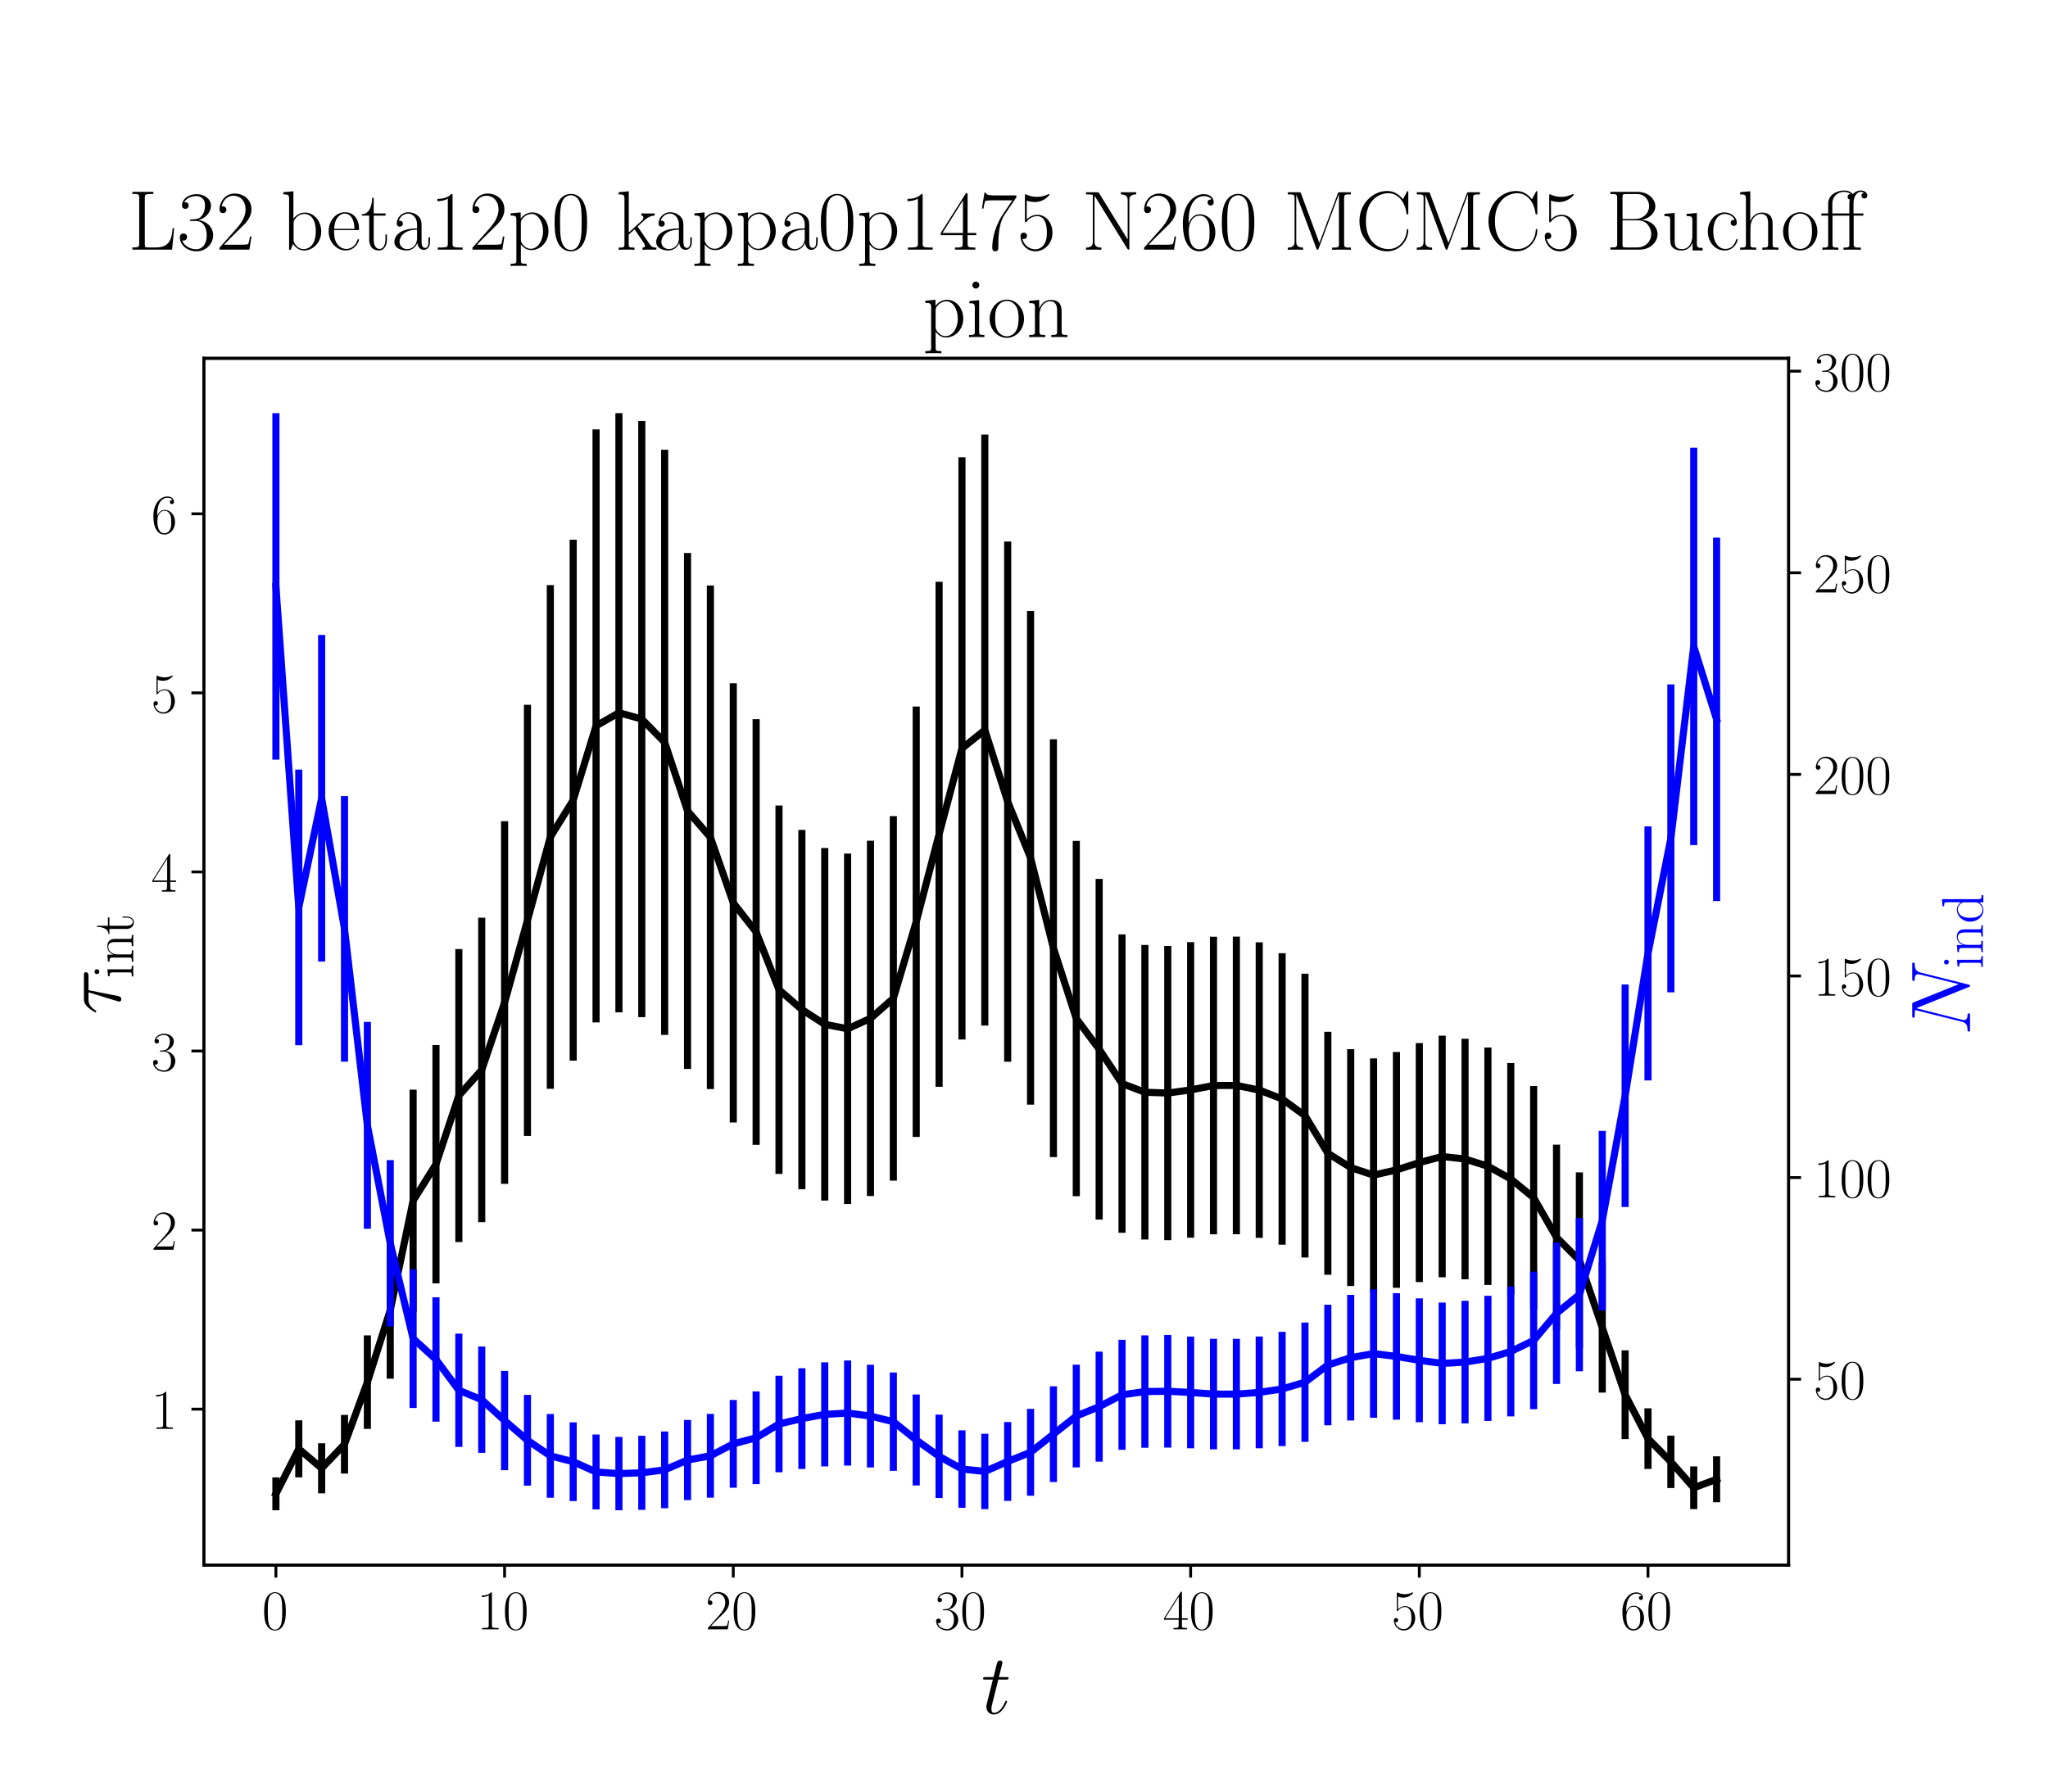 <?xml version="1.0" encoding="utf-8" standalone="no"?>
<!DOCTYPE svg PUBLIC "-//W3C//DTD SVG 1.1//EN"
  "http://www.w3.org/Graphics/SVG/1.1/DTD/svg11.dtd">
<!-- Created with matplotlib (https://matplotlib.org/) -->
<svg height="504pt" version="1.1" viewBox="0 0 576 504" width="576pt" xmlns="http://www.w3.org/2000/svg" xmlns:xlink="http://www.w3.org/1999/xlink">
 <defs>
  <style type="text/css">*{stroke-linecap:butt;stroke-linejoin:round;}</style>
 </defs>
 <g id="figure_1">
  <g id="patch_1">
   <path d="M 0 504 
L 576 504 
L 576 0 
L 0 0 
z
" style="fill:#ffffff;"/>
  </g>
  <g id="axes_1">
   <g id="patch_2">
    <path d="M 57.339 440.296 
L 503.053 440.296 
L 503.053 100.8 
L 57.339 100.8 
z
" style="fill:#ffffff;"/>
   </g>
   <g id="matplotlib.axis_1">
    <g id="xtick_1">
     <g id="line2d_1">
      <defs>
       <path d="M 0 0 
L 0 3.5 
" id="mf2fa007cba" style="stroke:#000000;stroke-width:0.8;"/>
      </defs>
      <g>
       <use style="stroke:#000000;stroke-width:0.8;" x="77.599" xlink:href="#mf2fa007cba" y="440.296"/>
      </g>
     </g>
     <g id="text_1">
      <!-- $\mathdefault{0}$ -->
      <g transform="translate(73.697 458.365)scale(0.16 -0.16)">
       <defs>
        <path d="M 42 31.641 
C 42 37.75 41.906 48.125 37.703 56.109 
C 34 63.109 28.094 65.594 22.906 65.594 
C 18.094 65.594 12 63.406 8.203 56.203 
C 4.203 48.719 3.797 39.438 3.797 31.641 
C 3.797 25.953 3.906 17.281 7 9.672 
C 11.297 -0.609 19 -2 22.906 -2 
C 27.5 -2 34.5 -0.109 38.594 9.375 
C 41.594 16.281 42 24.359 42 31.641 
z
M 22.906 -0.406 
C 16.5 -0.406 12.703 5.078 11.297 12.688 
C 10.203 18.562 10.203 27.156 10.203 32.75 
C 10.203 40.438 10.203 46.828 11.5 52.922 
C 13.406 61.391 19 64 22.906 64 
C 27 64 32.297 61.297 34.203 53.125 
C 35.5 47.438 35.594 40.734 35.594 32.75 
C 35.594 26.25 35.594 18.266 34.406 12.375 
C 32.297 1.484 26.406 -0.406 22.906 -0.406 
z
" id="CMR17-48"/>
       </defs>
       <use transform="scale(0.996)" xlink:href="#CMR17-48"/>
      </g>
     </g>
    </g>
    <g id="xtick_2">
     <g id="line2d_2">
      <g>
       <use style="stroke:#000000;stroke-width:0.8;" x="141.915" xlink:href="#mf2fa007cba" y="440.296"/>
      </g>
     </g>
     <g id="text_2">
      <!-- $\mathdefault{10}$ -->
      <g transform="translate(134.111 458.365)scale(0.16 -0.16)">
       <defs>
        <path d="M 26.594 63.406 
C 26.594 65.5 26.5 65.5 25.094 65.5 
C 21.203 61.188 15.297 59.797 9.703 59.797 
C 9.406 59.797 8.906 59.797 8.797 59.5 
C 8.703 59.297 8.703 59.094 8.703 57 
C 11.797 57 17 57.594 21 59.984 
L 21 7.203 
C 21 3.688 20.797 2.5 12.203 2.5 
L 9.203 2.5 
L 9.203 0 
C 14 0 19 0 23.797 0 
C 28.594 0 33.594 0 38.406 0 
L 38.406 2.5 
L 35.406 2.5 
C 26.797 2.5 26.594 3.594 26.594 7.156 
z
" id="CMR17-49"/>
       </defs>
       <use transform="scale(0.996)" xlink:href="#CMR17-49"/>
       <use transform="translate(45.69 0)scale(0.996)" xlink:href="#CMR17-48"/>
      </g>
     </g>
    </g>
    <g id="xtick_3">
     <g id="line2d_3">
      <g>
       <use style="stroke:#000000;stroke-width:0.8;" x="206.232" xlink:href="#mf2fa007cba" y="440.296"/>
      </g>
     </g>
     <g id="text_3">
      <!-- $\mathdefault{20}$ -->
      <g transform="translate(198.428 458.365)scale(0.16 -0.16)">
       <defs>
        <path d="M 41.703 15.453 
L 39.906 15.453 
C 38.906 8.375 38.094 7.172 37.703 6.562 
C 37.203 5.766 30 5.766 28.594 5.766 
L 9.406 5.766 
C 13 9.672 20 16.75 28.5 24.953 
C 34.594 30.734 41.703 37.531 41.703 47.422 
C 41.703 59.219 32.297 66 21.797 66 
C 10.797 66 4.094 56.312 4.094 47.344 
C 4.094 43.438 7 42.938 8.203 42.938 
C 9.203 42.938 12.203 43.547 12.203 47.031 
C 12.203 50.109 9.594 51 8.203 51 
C 7.594 51 7 50.906 6.594 50.703 
C 8.5 59.219 14.297 63.406 20.406 63.406 
C 29.094 63.406 34.797 56.516 34.797 47.422 
C 34.797 38.734 29.703 31.25 24 24.75 
L 4.094 2.281 
L 4.094 0 
L 39.297 0 
z
" id="CMR17-50"/>
       </defs>
       <use transform="scale(0.996)" xlink:href="#CMR17-50"/>
       <use transform="translate(45.69 0)scale(0.996)" xlink:href="#CMR17-48"/>
      </g>
     </g>
    </g>
    <g id="xtick_4">
     <g id="line2d_4">
      <g>
       <use style="stroke:#000000;stroke-width:0.8;" x="270.549" xlink:href="#mf2fa007cba" y="440.296"/>
      </g>
     </g>
     <g id="text_4">
      <!-- $\mathdefault{30}$ -->
      <g transform="translate(262.745 458.365)scale(0.16 -0.16)">
       <defs>
        <path d="M 22.094 33.703 
C 31 33.703 34.906 25.969 34.906 17.031 
C 34.906 5 28.5 0.391 22.703 0.391 
C 17.406 0.391 8.797 3.031 6.094 10.828 
C 6.594 10.625 7.094 10.625 7.594 10.625 
C 10 10.625 11.797 12.219 11.797 14.812 
C 11.797 17.703 9.594 19 7.594 19 
C 5.906 19 3.297 18.203 3.297 14.469 
C 3.297 5.234 12.297 -2 22.906 -2 
C 34 -2 42.5 6.719 42.5 16.953 
C 42.5 26.672 34.5 33.703 25 34.797 
C 32.594 36.375 39.906 43.062 39.906 52.016 
C 39.906 59.688 32 65.297 23 65.297 
C 13.906 65.297 5.906 59.828 5.906 52.016 
C 5.906 48.594 8.5 48 9.797 48 
C 11.906 48 13.703 49.297 13.703 51.891 
C 13.703 54.469 11.906 55.766 9.797 55.766 
C 9.406 55.766 8.906 55.766 8.5 55.578 
C 11.406 61.859 19.297 63 22.797 63 
C 26.297 63 32.906 61.328 32.906 51.875 
C 32.906 49.109 32.5 44.188 29.094 39.844 
C 26.094 36 22.703 36 19.406 35.688 
C 18.906 35.688 16.594 35.453 16.203 35.453 
C 15.5 35.359 15.094 35.266 15.094 34.5 
C 15.094 33.797 15.203 33.703 17.203 33.703 
z
" id="CMR17-51"/>
       </defs>
       <use transform="scale(0.996)" xlink:href="#CMR17-51"/>
       <use transform="translate(45.69 0)scale(0.996)" xlink:href="#CMR17-48"/>
      </g>
     </g>
    </g>
    <g id="xtick_5">
     <g id="line2d_5">
      <g>
       <use style="stroke:#000000;stroke-width:0.8;" x="334.865" xlink:href="#mf2fa007cba" y="440.296"/>
      </g>
     </g>
     <g id="text_5">
      <!-- $\mathdefault{40}$ -->
      <g transform="translate(327.061 458.365)scale(0.16 -0.16)">
       <defs>
        <path d="M 33.594 64.406 
C 33.594 66.5 33.5 66.5 31.703 66.5 
L 2 19.594 
L 2 17 
L 27.797 17 
L 27.797 7.141 
C 27.797 3.5 27.594 2.5 20.594 2.5 
L 18.703 2.5 
L 18.703 0 
C 21.906 0 27.297 0 30.703 0 
C 34.094 0 39.5 0 42.703 0 
L 42.703 2.5 
L 40.797 2.5 
C 33.797 2.5 33.594 3.5 33.594 7.141 
L 33.594 17 
L 43.797 17 
L 43.797 19.594 
L 33.594 19.594 
z
M 28.094 57.859 
L 28.094 19.594 
L 4 19.594 
z
" id="CMR17-52"/>
       </defs>
       <use transform="scale(0.996)" xlink:href="#CMR17-52"/>
       <use transform="translate(45.69 0)scale(0.996)" xlink:href="#CMR17-48"/>
      </g>
     </g>
    </g>
    <g id="xtick_6">
     <g id="line2d_6">
      <g>
       <use style="stroke:#000000;stroke-width:0.8;" x="399.182" xlink:href="#mf2fa007cba" y="440.296"/>
      </g>
     </g>
     <g id="text_6">
      <!-- $\mathdefault{50}$ -->
      <g transform="translate(391.378 458.365)scale(0.16 -0.16)">
       <defs>
        <path d="M 11.406 57.688 
C 12.406 57.281 16.5 56 20.703 56 
C 30 56 35.094 61.109 38 64.062 
C 38 64.953 38 65.5 37.406 65.5 
C 37.297 65.5 37.094 65.5 36.297 65.047 
C 32.797 63.406 28.703 62.078 23.703 62.078 
C 20.703 62.078 16.203 62.484 11.297 64.672 
C 10.203 65.172 10 65.172 9.906 65.172 
C 9.406 65.172 9.297 65.062 9.297 63.078 
L 9.297 34.422 
C 9.297 32.641 9.297 32.141 10.297 32.141 
C 10.797 32.141 11 32.344 11.5 33.031 
C 14.703 37.516 19.094 39.406 24.094 39.406 
C 27.594 39.406 35.094 37.219 35.094 20.141 
C 35.094 16.953 35.094 11.172 32.094 6.578 
C 29.594 2.484 25.703 0.391 21.406 0.391 
C 14.797 0.391 8.094 5 6.297 12.719 
C 6.703 12.609 7.5 12.422 7.906 12.422 
C 9.203 12.422 11.703 13.125 11.703 16.219 
C 11.703 18.906 9.797 20 7.906 20 
C 5.594 20 4.094 18.594 4.094 15.797 
C 4.094 7.094 11 -2 21.594 -2 
C 31.906 -2 41.703 6.875 41.703 19.75 
C 41.703 31.719 33.906 41 24.203 41 
C 19.094 41 14.797 39.109 11.406 35.531 
z
" id="CMR17-53"/>
       </defs>
       <use transform="scale(0.996)" xlink:href="#CMR17-53"/>
       <use transform="translate(45.69 0)scale(0.996)" xlink:href="#CMR17-48"/>
      </g>
     </g>
    </g>
    <g id="xtick_7">
     <g id="line2d_7">
      <g>
       <use style="stroke:#000000;stroke-width:0.8;" x="463.498" xlink:href="#mf2fa007cba" y="440.296"/>
      </g>
     </g>
     <g id="text_7">
      <!-- $\mathdefault{60}$ -->
      <g transform="translate(455.694 458.365)scale(0.16 -0.16)">
       <defs>
        <path d="M 10.594 34 
C 10.594 57.656 21.797 63 28.297 63 
C 30.406 63 35.5 62.641 37.5 59 
C 35.906 59 32.906 59 32.906 55.516 
C 32.906 52.828 35.094 51.922 36.5 51.922 
C 37.406 51.922 40.094 52.312 40.094 55.625 
C 40.094 61.781 35.094 65.297 28.203 65.297 
C 16.297 65.297 3.797 52.969 3.797 31 
C 3.797 3.953 15.094 -2 23.094 -2 
C 32.797 -2 42 6.672 42 20.047 
C 42 32.516 33.906 41.594 23.703 41.594 
C 17.594 41.594 13.094 37.609 10.594 30.625 
z
M 23.094 0.391 
C 10.797 0.391 10.797 18.75 10.797 22.438 
C 10.797 29.625 14.203 40 23.5 40 
C 25.203 40 30.094 40 33.406 33.125 
C 35.203 29.219 35.203 25.141 35.203 20.141 
C 35.203 14.75 35.203 10.781 33.094 6.781 
C 30.906 2.672 27.703 0.391 23.094 0.391 
z
" id="CMR17-54"/>
       </defs>
       <use transform="scale(0.996)" xlink:href="#CMR17-54"/>
       <use transform="translate(45.69 0)scale(0.996)" xlink:href="#CMR17-48"/>
      </g>
     </g>
    </g>
    <g id="text_8">
     <!-- $t$ -->
     <g transform="translate(275.969 482.069)scale(0.24 -0.24)">
      <defs>
       <path d="M 20.094 40.094 
L 29.297 40.094 
C 31.203 40.094 32.203 40.094 32.203 41.891 
C 32.203 43 31.594 43 29.594 43 
L 20.797 43 
L 24.5 57.688 
C 24.906 59.078 24.906 59.281 24.906 60 
C 24.906 61.609 23.594 62.5 22.297 62.5 
C 21.5 62.5 19.203 62.203 18.406 58.984 
L 14.5 43 
L 5.094 43 
C 3.094 43 2.203 43 2.203 41.094 
C 2.203 40.094 2.906 40.094 4.797 40.094 
L 13.703 40.094 
L 7.094 13.766 
C 6.297 10.281 6 9.281 6 7.984 
C 6 3.297 9.297 -1 14.906 -1 
C 25 -1 30.406 13.562 30.406 14.25 
C 30.406 14.859 30 15.156 29.406 15.156 
C 29.203 15.156 28.797 15.156 28.594 14.75 
C 28.5 14.656 28.406 14.547 27.703 12.953 
C 25.594 7.984 21 1 15.203 1 
C 12.203 1 12 3.5 12 5.688 
C 12 5.781 12 7.688 12.297 8.875 
z
" id="CMMI12-116"/>
      </defs>
      <use transform="scale(0.996)" xlink:href="#CMMI12-116"/>
     </g>
    </g>
   </g>
   <g id="matplotlib.axis_2">
    <g id="ytick_1">
     <g id="line2d_8">
      <defs>
       <path d="M 0 0 
L -3.5 0 
" id="mc0105d9987" style="stroke:#000000;stroke-width:0.8;"/>
      </defs>
      <g>
       <use style="stroke:#000000;stroke-width:0.8;" x="57.339" xlink:href="#mc0105d9987" y="396.416"/>
      </g>
     </g>
     <g id="text_9">
      <!-- $\mathdefault{1}$ -->
      <g transform="translate(42.535 401.951)scale(0.16 -0.16)">
       <use transform="scale(0.996)" xlink:href="#CMR17-49"/>
      </g>
     </g>
    </g>
    <g id="ytick_2">
     <g id="line2d_9">
      <g>
       <use style="stroke:#000000;stroke-width:0.8;" x="57.339" xlink:href="#mc0105d9987" y="346.04"/>
      </g>
     </g>
     <g id="text_10">
      <!-- $\mathdefault{2}$ -->
      <g transform="translate(42.535 351.575)scale(0.16 -0.16)">
       <use transform="scale(0.996)" xlink:href="#CMR17-50"/>
      </g>
     </g>
    </g>
    <g id="ytick_3">
     <g id="line2d_10">
      <g>
       <use style="stroke:#000000;stroke-width:0.8;" x="57.339" xlink:href="#mc0105d9987" y="295.664"/>
      </g>
     </g>
     <g id="text_11">
      <!-- $\mathdefault{3}$ -->
      <g transform="translate(42.535 301.199)scale(0.16 -0.16)">
       <use transform="scale(0.996)" xlink:href="#CMR17-51"/>
      </g>
     </g>
    </g>
    <g id="ytick_4">
     <g id="line2d_11">
      <g>
       <use style="stroke:#000000;stroke-width:0.8;" x="57.339" xlink:href="#mc0105d9987" y="245.287"/>
      </g>
     </g>
     <g id="text_12">
      <!-- $\mathdefault{4}$ -->
      <g transform="translate(42.535 250.822)scale(0.16 -0.16)">
       <use transform="scale(0.996)" xlink:href="#CMR17-52"/>
      </g>
     </g>
    </g>
    <g id="ytick_5">
     <g id="line2d_12">
      <g>
       <use style="stroke:#000000;stroke-width:0.8;" x="57.339" xlink:href="#mc0105d9987" y="194.911"/>
      </g>
     </g>
     <g id="text_13">
      <!-- $\mathdefault{5}$ -->
      <g transform="translate(42.535 200.446)scale(0.16 -0.16)">
       <use transform="scale(0.996)" xlink:href="#CMR17-53"/>
      </g>
     </g>
    </g>
    <g id="ytick_6">
     <g id="line2d_13">
      <g>
       <use style="stroke:#000000;stroke-width:0.8;" x="57.339" xlink:href="#mc0105d9987" y="144.535"/>
      </g>
     </g>
     <g id="text_14">
      <!-- $\mathdefault{6}$ -->
      <g transform="translate(42.535 150.07)scale(0.16 -0.16)">
       <use transform="scale(0.996)" xlink:href="#CMR17-54"/>
      </g>
     </g>
    </g>
    <g id="text_15">
     <!-- $\tau_{\rm int}$ -->
     <g transform="translate(33.884 285.419)rotate(-90)scale(0.24 -0.24)">
      <defs>
       <path d="M 28.703 37.625 
L 45.297 37.625 
C 46.594 37.625 49.906 37.625 49.906 40.812 
C 49.906 43 48 43 46.203 43 
L 18.703 43 
C 16.406 43 13 43 8.406 38.125 
C 5.797 35.234 2.594 29.953 2.594 29.359 
C 2.594 28.766 3.094 28.562 3.703 28.562 
C 4.406 28.562 4.5 28.859 5 29.453 
C 10.203 37.625 15.406 37.625 17.906 37.625 
L 26.203 37.625 
L 15.797 3.484 
C 15.297 1.984 15.297 1.781 15.297 1.484 
C 15.297 0.391 16 -1 18 -1 
C 21.094 -1 21.594 1.688 21.906 3.172 
z
" id="CMMI12-28"/>
       <path d="M 15.5 61.078 
C 15.5 63.266 13.703 65.156 11.406 65.156 
C 9.203 65.156 7.297 63.375 7.297 61.078 
C 7.297 58.891 9.094 57 11.406 57 
C 13.594 57 15.5 58.797 15.5 61.078 
z
M 3.797 42.281 
L 3.797 39.703 
C 9.406 39.703 10.203 39.094 10.203 34.328 
L 10.203 6.672 
C 10.203 2.875 9.797 2.391 3.406 2.391 
L 3.406 -0.203 
C 5.797 0 10.094 0 12.594 0 
C 15 0 19.094 0 21.406 -0.203 
L 21.406 2.391 
C 15.5 2.391 15.297 2.984 15.297 6.562 
L 15.297 43.375 
z
" id="CMR17-105"/>
       <path d="M 41.5 30.203 
C 41.5 35.297 40.5 43.594 28.703 43.594 
C 20.797 43.594 16.703 37.5 15.203 33.5 
L 15.094 33.5 
L 15.094 43.594 
L 3.297 42.5 
L 3.297 39.906 
C 9.203 39.906 10.094 39.297 10.094 34.5 
L 10.094 6.688 
C 10.094 2.875 9.703 2.391 3.297 2.391 
L 3.297 -0.203 
C 5.703 0 10.094 0 12.703 0 
C 15.297 0 19.797 0 22.203 -0.203 
L 22.203 2.391 
C 15.797 2.391 15.406 2.781 15.406 6.688 
L 15.406 25.906 
C 15.406 35.109 21 42 28 42 
C 35.406 42 36.203 35.406 36.203 30.594 
L 36.203 6.688 
C 36.203 2.875 35.797 2.391 29.406 2.391 
L 29.406 -0.203 
C 31.797 0 36.203 0 38.797 0 
C 41.406 0 45.906 0 48.297 -0.203 
L 48.297 2.391 
C 41.906 2.391 41.5 2.781 41.5 6.688 
z
" id="CMR17-110"/>
       <path d="M 15.094 40 
L 29.094 40 
L 29.094 42.578 
L 15.094 42.578 
L 15.094 61 
L 13.297 61 
C 13.094 50.703 9.594 41.688 1.094 41.688 
L 1.094 40 
L 9.797 40 
L 9.797 12.047 
C 9.797 10.156 9.797 -1 21.406 -1 
C 27.297 -1 30.703 4.781 30.703 12.141 
L 30.703 17.812 
L 28.906 17.812 
L 28.906 12.234 
C 28.906 5.375 26.203 0.797 22 0.797 
C 19.094 0.797 15.094 2.781 15.094 11.844 
z
" id="CMR17-116"/>
      </defs>
      <use transform="scale(0.996)" xlink:href="#CMMI12-28"/>
      <use transform="translate(42.364 -14.944)scale(0.697)" xlink:href="#CMR17-105"/>
      <use transform="translate(59.773 -14.944)scale(0.697)" xlink:href="#CMR17-110"/>
      <use transform="translate(93.578 -14.944)scale(0.697)" xlink:href="#CMR17-116"/>
     </g>
    </g>
   </g>
   <g id="LineCollection_1">
    <path clip-path="url(#p65dcb086ad)" d="M 77.599 424.864 
L 77.599 415.612 
" style="fill:none;stroke:#000000;stroke-width:2;"/>
    <path clip-path="url(#p65dcb086ad)" d="M 84.031 415.603 
L 84.031 399.555 
" style="fill:none;stroke:#000000;stroke-width:2;"/>
    <path clip-path="url(#p65dcb086ad)" d="M 90.462 420.09 
L 90.462 406.008 
" style="fill:none;stroke:#000000;stroke-width:2;"/>
    <path clip-path="url(#p65dcb086ad)" d="M 96.894 414.537 
L 96.894 398.039 
" style="fill:none;stroke:#000000;stroke-width:2;"/>
    <path clip-path="url(#p65dcb086ad)" d="M 103.325 401.979 
L 103.325 375.661 
" style="fill:none;stroke:#000000;stroke-width:2;"/>
    <path clip-path="url(#p65dcb086ad)" d="M 109.757 387.842 
L 109.757 349.287 
" style="fill:none;stroke:#000000;stroke-width:2;"/>
    <path clip-path="url(#p65dcb086ad)" d="M 116.189 369.014 
L 116.189 306.546 
" style="fill:none;stroke:#000000;stroke-width:2;"/>
    <path clip-path="url(#p65dcb086ad)" d="M 122.62 361.028 
L 122.62 293.993 
" style="fill:none;stroke:#000000;stroke-width:2;"/>
    <path clip-path="url(#p65dcb086ad)" d="M 129.052 349.415 
L 129.052 266.981 
" style="fill:none;stroke:#000000;stroke-width:2;"/>
    <path clip-path="url(#p65dcb086ad)" d="M 135.484 343.809 
L 135.484 258.173 
" style="fill:none;stroke:#000000;stroke-width:2;"/>
    <path clip-path="url(#p65dcb086ad)" d="M 141.915 333.033 
L 141.915 231.019 
" style="fill:none;stroke:#000000;stroke-width:2;"/>
    <path clip-path="url(#p65dcb086ad)" d="M 148.347 319.547 
L 148.347 198.273 
" style="fill:none;stroke:#000000;stroke-width:2;"/>
    <path clip-path="url(#p65dcb086ad)" d="M 154.779 306.301 
L 154.779 164.605 
" style="fill:none;stroke:#000000;stroke-width:2;"/>
    <path clip-path="url(#p65dcb086ad)" d="M 161.21 298.369 
L 161.21 151.839 
" style="fill:none;stroke:#000000;stroke-width:2;"/>
    <path clip-path="url(#p65dcb086ad)" d="M 167.642 287.615 
L 167.642 120.794 
" style="fill:none;stroke:#000000;stroke-width:2;"/>
    <path clip-path="url(#p65dcb086ad)" d="M 174.074 284.784 
L 174.074 116.232 
" style="fill:none;stroke:#000000;stroke-width:2;"/>
    <path clip-path="url(#p65dcb086ad)" d="M 180.505 286.145 
L 180.505 118.421 
" style="fill:none;stroke:#000000;stroke-width:2;"/>
    <path clip-path="url(#p65dcb086ad)" d="M 186.937 291.138 
L 186.937 126.524 
" style="fill:none;stroke:#000000;stroke-width:2;"/>
    <path clip-path="url(#p65dcb086ad)" d="M 193.369 300.703 
L 193.369 155.566 
" style="fill:none;stroke:#000000;stroke-width:2;"/>
    <path clip-path="url(#p65dcb086ad)" d="M 199.8 306.372 
L 199.8 164.721 
" style="fill:none;stroke:#000000;stroke-width:2;"/>
    <path clip-path="url(#p65dcb086ad)" d="M 206.232 315.766 
L 206.232 192.219 
" style="fill:none;stroke:#000000;stroke-width:2;"/>
    <path clip-path="url(#p65dcb086ad)" d="M 212.664 322.047 
L 212.664 202.315 
" style="fill:none;stroke:#000000;stroke-width:2;"/>
    <path clip-path="url(#p65dcb086ad)" d="M 219.095 330.245 
L 219.095 226.6 
" style="fill:none;stroke:#000000;stroke-width:2;"/>
    <path clip-path="url(#p65dcb086ad)" d="M 225.527 334.557 
L 225.527 233.451 
" style="fill:none;stroke:#000000;stroke-width:2;"/>
    <path clip-path="url(#p65dcb086ad)" d="M 231.959 337.739 
L 231.959 238.563 
" style="fill:none;stroke:#000000;stroke-width:2;"/>
    <path clip-path="url(#p65dcb086ad)" d="M 238.39 338.701 
L 238.39 240.119 
" style="fill:none;stroke:#000000;stroke-width:2;"/>
    <path clip-path="url(#p65dcb086ad)" d="M 244.822 336.465 
L 244.822 236.51 
" style="fill:none;stroke:#000000;stroke-width:2;"/>
    <path clip-path="url(#p65dcb086ad)" d="M 251.254 332.131 
L 251.254 229.585 
" style="fill:none;stroke:#000000;stroke-width:2;"/>
    <path clip-path="url(#p65dcb086ad)" d="M 257.685 319.847 
L 257.685 198.757 
" style="fill:none;stroke:#000000;stroke-width:2;"/>
    <path clip-path="url(#p65dcb086ad)" d="M 264.117 305.724 
L 264.117 163.666 
" style="fill:none;stroke:#000000;stroke-width:2;"/>
    <path clip-path="url(#p65dcb086ad)" d="M 270.549 292.428 
L 270.549 128.637 
" style="fill:none;stroke:#000000;stroke-width:2;"/>
    <path clip-path="url(#p65dcb086ad)" d="M 276.98 288.511 
L 276.98 122.246 
" style="fill:none;stroke:#000000;stroke-width:2;"/>
    <path clip-path="url(#p65dcb086ad)" d="M 283.412 298.681 
L 283.412 152.336 
" style="fill:none;stroke:#000000;stroke-width:2;"/>
    <path clip-path="url(#p65dcb086ad)" d="M 289.843 310.742 
L 289.843 171.882 
" style="fill:none;stroke:#000000;stroke-width:2;"/>
    <path clip-path="url(#p65dcb086ad)" d="M 296.275 325.504 
L 296.275 207.952 
" style="fill:none;stroke:#000000;stroke-width:2;"/>
    <path clip-path="url(#p65dcb086ad)" d="M 302.707 336.499 
L 302.707 236.565 
" style="fill:none;stroke:#000000;stroke-width:2;"/>
    <path clip-path="url(#p65dcb086ad)" d="M 309.138 343.076 
L 309.138 247.251 
" style="fill:none;stroke:#000000;stroke-width:2;"/>
    <path clip-path="url(#p65dcb086ad)" d="M 315.57 346.8 
L 315.57 262.854 
" style="fill:none;stroke:#000000;stroke-width:2;"/>
    <path clip-path="url(#p65dcb086ad)" d="M 322.002 348.69 
L 322.002 265.833 
" style="fill:none;stroke:#000000;stroke-width:2;"/>
    <path clip-path="url(#p65dcb086ad)" d="M 328.433 348.866 
L 328.433 266.111 
" style="fill:none;stroke:#000000;stroke-width:2;"/>
    <path clip-path="url(#p65dcb086ad)" d="M 334.865 348.186 
L 334.865 265.037 
" style="fill:none;stroke:#000000;stroke-width:2;"/>
    <path clip-path="url(#p65dcb086ad)" d="M 341.297 347.222 
L 341.297 263.518 
" style="fill:none;stroke:#000000;stroke-width:2;"/>
    <path clip-path="url(#p65dcb086ad)" d="M 347.728 347.207 
L 347.728 263.493 
" style="fill:none;stroke:#000000;stroke-width:2;"/>
    <path clip-path="url(#p65dcb086ad)" d="M 354.16 348.219 
L 354.16 265.089 
" style="fill:none;stroke:#000000;stroke-width:2;"/>
    <path clip-path="url(#p65dcb086ad)" d="M 360.592 350.152 
L 360.592 268.15 
" style="fill:none;stroke:#000000;stroke-width:2;"/>
    <path clip-path="url(#p65dcb086ad)" d="M 367.023 353.763 
L 367.023 273.919 
" style="fill:none;stroke:#000000;stroke-width:2;"/>
    <path clip-path="url(#p65dcb086ad)" d="M 373.455 358.614 
L 373.455 290.262 
" style="fill:none;stroke:#000000;stroke-width:2;"/>
    <path clip-path="url(#p65dcb086ad)" d="M 379.887 361.768 
L 379.887 295.143 
" style="fill:none;stroke:#000000;stroke-width:2;"/>
    <path clip-path="url(#p65dcb086ad)" d="M 386.318 363.429 
L 386.318 297.733 
" style="fill:none;stroke:#000000;stroke-width:2;"/>
    <path clip-path="url(#p65dcb086ad)" d="M 392.75 362.279 
L 392.75 295.938 
" style="fill:none;stroke:#000000;stroke-width:2;"/>
    <path clip-path="url(#p65dcb086ad)" d="M 399.182 360.667 
L 399.182 293.434 
" style="fill:none;stroke:#000000;stroke-width:2;"/>
    <path clip-path="url(#p65dcb086ad)" d="M 405.613 359.319 
L 405.613 291.349 
" style="fill:none;stroke:#000000;stroke-width:2;"/>
    <path clip-path="url(#p65dcb086ad)" d="M 412.045 359.884 
L 412.045 292.222 
" style="fill:none;stroke:#000000;stroke-width:2;"/>
    <path clip-path="url(#p65dcb086ad)" d="M 418.477 361.473 
L 418.477 294.685 
" style="fill:none;stroke:#000000;stroke-width:2;"/>
    <path clip-path="url(#p65dcb086ad)" d="M 424.908 364.269 
L 424.908 299.049 
" style="fill:none;stroke:#000000;stroke-width:2;"/>
    <path clip-path="url(#p65dcb086ad)" d="M 431.34 368.364 
L 431.34 305.512 
" style="fill:none;stroke:#000000;stroke-width:2;"/>
    <path clip-path="url(#p65dcb086ad)" d="M 437.772 374.176 
L 437.772 322 
" style="fill:none;stroke:#000000;stroke-width:2;"/>
    <path clip-path="url(#p65dcb086ad)" d="M 444.203 379.265 
L 444.203 329.817 
" style="fill:none;stroke:#000000;stroke-width:2;"/>
    <path clip-path="url(#p65dcb086ad)" d="M 450.635 391.755 
L 450.635 355.172 
" style="fill:none;stroke:#000000;stroke-width:2;"/>
    <path clip-path="url(#p65dcb086ad)" d="M 457.067 404.838 
L 457.067 379.865 
" style="fill:none;stroke:#000000;stroke-width:2;"/>
    <path clip-path="url(#p65dcb086ad)" d="M 463.498 413.227 
L 463.498 396.185 
" style="fill:none;stroke:#000000;stroke-width:2;"/>
    <path clip-path="url(#p65dcb086ad)" d="M 469.93 418.6 
L 469.93 403.853 
" style="fill:none;stroke:#000000;stroke-width:2;"/>
    <path clip-path="url(#p65dcb086ad)" d="M 476.362 424.542 
L 476.362 412.524 
" style="fill:none;stroke:#000000;stroke-width:2;"/>
    <path clip-path="url(#p65dcb086ad)" d="M 482.793 422.605 
L 482.793 409.675 
" style="fill:none;stroke:#000000;stroke-width:2;"/>
   </g>
   <g id="line2d_14">
    <path clip-path="url(#p65dcb086ad)" d="M 77.599 420.238 
L 84.031 407.579 
L 90.462 413.049 
L 96.894 406.288 
L 103.325 388.82 
L 109.757 368.564 
L 116.189 337.78 
L 122.62 327.51 
L 129.052 308.198 
L 135.484 300.991 
L 141.915 282.026 
L 148.347 258.91 
L 154.779 235.453 
L 161.21 225.104 
L 167.642 204.205 
L 174.074 200.508 
L 180.505 202.283 
L 186.937 208.831 
L 193.369 228.135 
L 199.8 235.546 
L 206.232 253.993 
L 212.664 262.181 
L 219.095 278.423 
L 225.527 284.004 
L 231.959 288.151 
L 238.39 289.41 
L 244.822 286.488 
L 251.254 280.858 
L 257.685 259.302 
L 264.117 234.695 
L 270.549 210.533 
L 276.98 205.378 
L 283.412 225.509 
L 289.843 241.312 
L 296.275 266.728 
L 302.707 286.532 
L 309.138 295.164 
L 315.57 304.827 
L 322.002 307.262 
L 328.433 307.488 
L 334.865 306.612 
L 341.297 305.37 
L 347.728 305.35 
L 354.16 306.654 
L 360.592 309.151 
L 367.023 313.841 
L 373.455 324.438 
L 379.887 328.456 
L 386.318 330.581 
L 392.75 329.108 
L 399.182 327.051 
L 405.613 325.334 
L 412.045 326.053 
L 418.477 328.079 
L 424.908 331.659 
L 431.34 336.938 
L 437.772 348.088 
L 444.203 354.541 
L 450.635 373.463 
L 457.067 392.352 
L 463.498 404.706 
L 469.93 411.227 
L 476.362 418.533 
L 482.793 416.14 
" style="fill:none;stroke:#000000;stroke-linecap:square;stroke-width:2;"/>
   </g>
   <g id="patch_3">
    <path d="M 57.339 440.296 
L 57.339 100.8 
" style="fill:none;stroke:#000000;stroke-linecap:square;stroke-linejoin:miter;stroke-width:0.8;"/>
   </g>
   <g id="patch_4">
    <path d="M 503.053 440.296 
L 503.053 100.8 
" style="fill:none;stroke:#000000;stroke-linecap:square;stroke-linejoin:miter;stroke-width:0.8;"/>
   </g>
   <g id="patch_5">
    <path d="M 57.339 440.296 
L 503.053 440.296 
" style="fill:none;stroke:#000000;stroke-linecap:square;stroke-linejoin:miter;stroke-width:0.8;"/>
   </g>
   <g id="patch_6">
    <path d="M 57.339 100.8 
L 503.053 100.8 
" style="fill:none;stroke:#000000;stroke-linecap:square;stroke-linejoin:miter;stroke-width:0.8;"/>
   </g>
  </g>
  <g id="axes_2">
   <g id="matplotlib.axis_3">
    <g id="ytick_7">
     <g id="line2d_15">
      <defs>
       <path d="M 0 0 
L 3.5 0 
" id="m12469e4d07" style="stroke:#000000;stroke-width:0.8;"/>
      </defs>
      <g>
       <use style="stroke:#000000;stroke-width:0.8;" x="503.053" xlink:href="#m12469e4d07" y="387.991"/>
      </g>
     </g>
     <g id="text_16">
      <!-- $\mathdefault{50}$ -->
      <g transform="translate(510.053 393.525)scale(0.16 -0.16)">
       <use transform="scale(0.996)" xlink:href="#CMR17-53"/>
       <use transform="translate(45.69 0)scale(0.996)" xlink:href="#CMR17-48"/>
      </g>
     </g>
    </g>
    <g id="ytick_8">
     <g id="line2d_16">
      <g>
       <use style="stroke:#000000;stroke-width:0.8;" x="503.053" xlink:href="#m12469e4d07" y="331.276"/>
      </g>
     </g>
     <g id="text_17">
      <!-- $\mathdefault{100}$ -->
      <g transform="translate(510.053 336.811)scale(0.16 -0.16)">
       <use transform="scale(0.996)" xlink:href="#CMR17-49"/>
       <use transform="translate(45.69 0)scale(0.996)" xlink:href="#CMR17-48"/>
       <use transform="translate(91.381 0)scale(0.996)" xlink:href="#CMR17-48"/>
      </g>
     </g>
    </g>
    <g id="ytick_9">
     <g id="line2d_17">
      <g>
       <use style="stroke:#000000;stroke-width:0.8;" x="503.053" xlink:href="#m12469e4d07" y="274.562"/>
      </g>
     </g>
     <g id="text_18">
      <!-- $\mathdefault{150}$ -->
      <g transform="translate(510.053 280.097)scale(0.16 -0.16)">
       <use transform="scale(0.996)" xlink:href="#CMR17-49"/>
       <use transform="translate(45.69 0)scale(0.996)" xlink:href="#CMR17-53"/>
       <use transform="translate(91.381 0)scale(0.996)" xlink:href="#CMR17-48"/>
      </g>
     </g>
    </g>
    <g id="ytick_10">
     <g id="line2d_18">
      <g>
       <use style="stroke:#000000;stroke-width:0.8;" x="503.053" xlink:href="#m12469e4d07" y="217.848"/>
      </g>
     </g>
     <g id="text_19">
      <!-- $\mathdefault{200}$ -->
      <g transform="translate(510.053 223.383)scale(0.16 -0.16)">
       <use transform="scale(0.996)" xlink:href="#CMR17-50"/>
       <use transform="translate(45.69 0)scale(0.996)" xlink:href="#CMR17-48"/>
       <use transform="translate(91.381 0)scale(0.996)" xlink:href="#CMR17-48"/>
      </g>
     </g>
    </g>
    <g id="ytick_11">
     <g id="line2d_19">
      <g>
       <use style="stroke:#000000;stroke-width:0.8;" x="503.053" xlink:href="#m12469e4d07" y="161.134"/>
      </g>
     </g>
     <g id="text_20">
      <!-- $\mathdefault{250}$ -->
      <g transform="translate(510.053 166.668)scale(0.16 -0.16)">
       <use transform="scale(0.996)" xlink:href="#CMR17-50"/>
       <use transform="translate(45.69 0)scale(0.996)" xlink:href="#CMR17-53"/>
       <use transform="translate(91.381 0)scale(0.996)" xlink:href="#CMR17-48"/>
      </g>
     </g>
    </g>
    <g id="ytick_12">
     <g id="line2d_20">
      <g>
       <use style="stroke:#000000;stroke-width:0.8;" x="503.053" xlink:href="#m12469e4d07" y="104.419"/>
      </g>
     </g>
     <g id="text_21">
      <!-- $\mathdefault{300}$ -->
      <g transform="translate(510.053 109.954)scale(0.16 -0.16)">
       <use transform="scale(0.996)" xlink:href="#CMR17-51"/>
       <use transform="translate(45.69 0)scale(0.996)" xlink:href="#CMR17-48"/>
       <use transform="translate(91.381 0)scale(0.996)" xlink:href="#CMR17-48"/>
      </g>
     </g>
    </g>
    <g id="text_22">
     <!-- $N_{\rm ind}$ -->
     <g style="fill:#0000ff;" transform="translate(554.069 291.302)rotate(-90)scale(0.24 -0.24)">
      <defs>
       <path d="M 74 57.781 
C 75.094 62.094 76.703 65.094 84.297 65.094 
C 84.594 65.094 85.797 65.094 85.797 66.859 
C 85.797 68 84.906 68 84.5 68 
C 82.5 68 77.406 68 75.406 68 
L 70.594 68 
C 69.203 68 67.406 68 66 68 
C 65.406 68 64.203 68 64.203 66.094 
C 64.203 65.094 65 65.094 65.703 65.094 
C 71.703 65.094 72.094 62.797 72.094 60.984 
C 72.094 60.094 72 59.781 71.703 58.391 
L 60.406 13.281 
L 39 66.391 
C 38.297 68 38.203 68 36 68 
L 23.797 68 
C 21.797 68 20.906 68 20.906 66.094 
C 20.906 65.094 21.594 65.094 23.5 65.094 
C 24 65.094 29.906 65.094 29.906 64.297 
C 29.906 64.094 29.703 63.297 29.594 63 
L 16.297 9.922 
C 15.094 5 12.703 2.906 6.094 2.906 
C 5.594 2.906 4.594 2.906 4.594 1.047 
C 4.594 0 5.594 0 5.906 0 
C 7.906 0 13 0 15 0 
L 19.797 0 
C 21.203 0 22.906 0 24.297 0 
C 25 0 26.094 0 26.094 1.906 
C 26.094 2.812 25.094 2.906 24.703 2.906 
C 21.406 2.906 18.203 3.5 18.203 7.094 
C 18.203 7.891 18.406 8.781 18.594 9.578 
L 32.094 63 
C 32.703 62 32.703 61.812 33.094 60.906 
L 56.906 1.797 
C 57.406 0.594 57.594 0 58.5 0 
C 59.5 0 59.594 0.297 60 2 
z
" id="CMMI12-78"/>
       <path d="M 29.203 67.594 
L 29.203 65 
C 35.094 65 36 64.406 36 59.688 
L 36 36.641 
C 35.594 37.141 31.5 43.594 23.406 43.594 
C 13.203 43.594 3.297 34.5 3.297 21.312 
C 3.297 8.203 12.594 -1 22.406 -1 
C 30.906 -1 35.297 5.266 35.797 5.938 
L 35.797 -0.984 
L 47.906 -0.984 
L 47.906 2 
C 42 2 41.094 2.594 41.094 7.391 
L 41.094 68.688 
z
M 35.797 11.797 
C 35.797 8.797 34 6.094 31.703 4.094 
C 28.297 1.094 24.906 0.594 23 0.594 
C 20.094 0.594 9.703 2.094 9.703 21.188 
C 9.703 40.812 21.297 42 23.906 42 
C 28.5 42 32.203 39.406 34.5 35.797 
C 35.797 33.703 35.797 33.406 35.797 31.609 
z
" id="CMR17-100"/>
      </defs>
      <use transform="scale(0.996)" xlink:href="#CMMI12-78"/>
      <use transform="translate(78.115 -14.944)scale(0.697)" xlink:href="#CMR17-105"/>
      <use transform="translate(95.525 -14.944)scale(0.697)" xlink:href="#CMR17-110"/>
      <use transform="translate(131.151 -14.944)scale(0.697)" xlink:href="#CMR17-100"/>
     </g>
    </g>
   </g>
   <g id="LineCollection_2">
    <path clip-path="url(#p65dcb086ad)" d="M 77.599 213.702 
L 77.599 116.232 
" style="fill:none;stroke:#0000ff;stroke-width:2;"/>
    <path clip-path="url(#p65dcb086ad)" d="M 84.031 294.033 
L 84.031 216.507 
" style="fill:none;stroke:#0000ff;stroke-width:2;"/>
    <path clip-path="url(#p65dcb086ad)" d="M 90.462 270.499 
L 90.462 178.627 
" style="fill:none;stroke:#0000ff;stroke-width:2;"/>
    <path clip-path="url(#p65dcb086ad)" d="M 96.894 298.659 
L 96.894 223.959 
" style="fill:none;stroke:#0000ff;stroke-width:2;"/>
    <path clip-path="url(#p65dcb086ad)" d="M 103.325 345.655 
L 103.325 287.483 
" style="fill:none;stroke:#0000ff;stroke-width:2;"/>
    <path clip-path="url(#p65dcb086ad)" d="M 109.757 373.147 
L 109.757 326.348 
" style="fill:none;stroke:#0000ff;stroke-width:2;"/>
    <path clip-path="url(#p65dcb086ad)" d="M 116.189 396.087 
L 116.189 357.039 
" style="fill:none;stroke:#0000ff;stroke-width:2;"/>
    <path clip-path="url(#p65dcb086ad)" d="M 122.62 399.928 
L 122.62 364.931 
" style="fill:none;stroke:#0000ff;stroke-width:2;"/>
    <path clip-path="url(#p65dcb086ad)" d="M 129.052 407.047 
L 129.052 375.167 
" style="fill:none;stroke:#0000ff;stroke-width:2;"/>
    <path clip-path="url(#p65dcb086ad)" d="M 135.484 408.718 
L 135.484 378.794 
" style="fill:none;stroke:#0000ff;stroke-width:2;"/>
    <path clip-path="url(#p65dcb086ad)" d="M 141.915 413.578 
L 141.915 385.664 
" style="fill:none;stroke:#0000ff;stroke-width:2;"/>
    <path clip-path="url(#p65dcb086ad)" d="M 148.347 417.928 
L 148.347 392.408 
" style="fill:none;stroke:#0000ff;stroke-width:2;"/>
    <path clip-path="url(#p65dcb086ad)" d="M 154.779 421.339 
L 154.779 397.773 
" style="fill:none;stroke:#0000ff;stroke-width:2;"/>
    <path clip-path="url(#p65dcb086ad)" d="M 161.21 422.271 
L 161.21 400.123 
" style="fill:none;stroke:#0000ff;stroke-width:2;"/>
    <path clip-path="url(#p65dcb086ad)" d="M 167.642 424.612 
L 167.642 403.555 
" style="fill:none;stroke:#0000ff;stroke-width:2;"/>
    <path clip-path="url(#p65dcb086ad)" d="M 174.074 424.864 
L 174.074 404.222 
" style="fill:none;stroke:#0000ff;stroke-width:2;"/>
    <path clip-path="url(#p65dcb086ad)" d="M 180.505 424.744 
L 180.505 403.904 
" style="fill:none;stroke:#0000ff;stroke-width:2;"/>
    <path clip-path="url(#p65dcb086ad)" d="M 186.937 424.286 
L 186.937 402.691 
" style="fill:none;stroke:#0000ff;stroke-width:2;"/>
    <path clip-path="url(#p65dcb086ad)" d="M 193.369 422.007 
L 193.369 399.457 
" style="fill:none;stroke:#0000ff;stroke-width:2;"/>
    <path clip-path="url(#p65dcb086ad)" d="M 199.8 421.33 
L 199.8 397.751 
" style="fill:none;stroke:#0000ff;stroke-width:2;"/>
    <path clip-path="url(#p65dcb086ad)" d="M 206.232 418.521 
L 206.232 393.831 
" style="fill:none;stroke:#0000ff;stroke-width:2;"/>
    <path clip-path="url(#p65dcb086ad)" d="M 212.664 417.515 
L 212.664 391.419 
" style="fill:none;stroke:#0000ff;stroke-width:2;"/>
    <path clip-path="url(#p65dcb086ad)" d="M 219.095 414.165 
L 219.095 387.006 
" style="fill:none;stroke:#0000ff;stroke-width:2;"/>
    <path clip-path="url(#p65dcb086ad)" d="M 225.527 413.244 
L 225.527 384.902 
" style="fill:none;stroke:#0000ff;stroke-width:2;"/>
    <path clip-path="url(#p65dcb086ad)" d="M 231.959 412.516 
L 231.959 383.244 
" style="fill:none;stroke:#0000ff;stroke-width:2;"/>
    <path clip-path="url(#p65dcb086ad)" d="M 238.39 412.288 
L 238.39 382.723 
" style="fill:none;stroke:#0000ff;stroke-width:2;"/>
    <path clip-path="url(#p65dcb086ad)" d="M 244.822 412.813 
L 244.822 383.919 
" style="fill:none;stroke:#0000ff;stroke-width:2;"/>
    <path clip-path="url(#p65dcb086ad)" d="M 251.254 413.771 
L 251.254 386.105 
" style="fill:none;stroke:#0000ff;stroke-width:2;"/>
    <path clip-path="url(#p65dcb086ad)" d="M 257.685 417.879 
L 257.685 392.291 
" style="fill:none;stroke:#0000ff;stroke-width:2;"/>
    <path clip-path="url(#p65dcb086ad)" d="M 264.117 421.41 
L 264.117 397.953 
" style="fill:none;stroke:#0000ff;stroke-width:2;"/>
    <path clip-path="url(#p65dcb086ad)" d="M 270.549 424.162 
L 270.549 402.365 
" style="fill:none;stroke:#0000ff;stroke-width:2;"/>
    <path clip-path="url(#p65dcb086ad)" d="M 276.98 424.531 
L 276.98 403.339 
" style="fill:none;stroke:#0000ff;stroke-width:2;"/>
    <path clip-path="url(#p65dcb086ad)" d="M 283.412 422.236 
L 283.412 400.035 
" style="fill:none;stroke:#0000ff;stroke-width:2;"/>
    <path clip-path="url(#p65dcb086ad)" d="M 289.843 420.769 
L 289.843 396.339 
" style="fill:none;stroke:#0000ff;stroke-width:2;"/>
    <path clip-path="url(#p65dcb086ad)" d="M 296.275 416.917 
L 296.275 389.985 
" style="fill:none;stroke:#0000ff;stroke-width:2;"/>
    <path clip-path="url(#p65dcb086ad)" d="M 302.707 412.805 
L 302.707 383.901 
" style="fill:none;stroke:#0000ff;stroke-width:2;"/>
    <path clip-path="url(#p65dcb086ad)" d="M 309.138 411.195 
L 309.138 380.234 
" style="fill:none;stroke:#0000ff;stroke-width:2;"/>
    <path clip-path="url(#p65dcb086ad)" d="M 315.57 407.85 
L 315.57 376.91 
" style="fill:none;stroke:#0000ff;stroke-width:2;"/>
    <path clip-path="url(#p65dcb086ad)" d="M 322.002 407.274 
L 322.002 375.66 
" style="fill:none;stroke:#0000ff;stroke-width:2;"/>
    <path clip-path="url(#p65dcb086ad)" d="M 328.433 407.219 
L 328.433 375.541 
" style="fill:none;stroke:#0000ff;stroke-width:2;"/>
    <path clip-path="url(#p65dcb086ad)" d="M 334.865 407.43 
L 334.865 375.998 
" style="fill:none;stroke:#0000ff;stroke-width:2;"/>
    <path clip-path="url(#p65dcb086ad)" d="M 341.297 407.723 
L 341.297 376.635 
" style="fill:none;stroke:#0000ff;stroke-width:2;"/>
    <path clip-path="url(#p65dcb086ad)" d="M 347.728 407.728 
L 347.728 376.645 
" style="fill:none;stroke:#0000ff;stroke-width:2;"/>
    <path clip-path="url(#p65dcb086ad)" d="M 354.16 407.42 
L 354.16 375.976 
" style="fill:none;stroke:#0000ff;stroke-width:2;"/>
    <path clip-path="url(#p65dcb086ad)" d="M 360.592 406.812 
L 360.592 374.66 
" style="fill:none;stroke:#0000ff;stroke-width:2;"/>
    <path clip-path="url(#p65dcb086ad)" d="M 367.023 405.61 
L 367.023 372.055 
" style="fill:none;stroke:#0000ff;stroke-width:2;"/>
    <path clip-path="url(#p65dcb086ad)" d="M 373.455 400.951 
L 373.455 367.036 
" style="fill:none;stroke:#0000ff;stroke-width:2;"/>
    <path clip-path="url(#p65dcb086ad)" d="M 379.887 399.603 
L 379.887 364.261 
" style="fill:none;stroke:#0000ff;stroke-width:2;"/>
    <path clip-path="url(#p65dcb086ad)" d="M 386.318 398.852 
L 386.318 362.717 
" style="fill:none;stroke:#0000ff;stroke-width:2;"/>
    <path clip-path="url(#p65dcb086ad)" d="M 392.75 399.375 
L 392.75 363.793 
" style="fill:none;stroke:#0000ff;stroke-width:2;"/>
    <path clip-path="url(#p65dcb086ad)" d="M 399.182 400.085 
L 399.182 365.252 
" style="fill:none;stroke:#0000ff;stroke-width:2;"/>
    <path clip-path="url(#p65dcb086ad)" d="M 405.613 400.658 
L 405.613 366.433 
" style="fill:none;stroke:#0000ff;stroke-width:2;"/>
    <path clip-path="url(#p65dcb086ad)" d="M 412.045 400.42 
L 412.045 365.942 
" style="fill:none;stroke:#0000ff;stroke-width:2;"/>
    <path clip-path="url(#p65dcb086ad)" d="M 418.477 399.733 
L 418.477 364.529 
" style="fill:none;stroke:#0000ff;stroke-width:2;"/>
    <path clip-path="url(#p65dcb086ad)" d="M 424.908 398.46 
L 424.908 361.911 
" style="fill:none;stroke:#0000ff;stroke-width:2;"/>
    <path clip-path="url(#p65dcb086ad)" d="M 431.34 396.429 
L 431.34 357.741 
" style="fill:none;stroke:#0000ff;stroke-width:2;"/>
    <path clip-path="url(#p65dcb086ad)" d="M 437.772 389.337 
L 437.772 349.555 
" style="fill:none;stroke:#0000ff;stroke-width:2;"/>
    <path clip-path="url(#p65dcb086ad)" d="M 444.203 385.762 
L 444.203 342.601 
" style="fill:none;stroke:#0000ff;stroke-width:2;"/>
    <path clip-path="url(#p65dcb086ad)" d="M 450.635 368.672 
L 450.635 318.135 
" style="fill:none;stroke:#0000ff;stroke-width:2;"/>
    <path clip-path="url(#p65dcb086ad)" d="M 457.067 339.552 
L 457.067 276.961 
" style="fill:none;stroke:#0000ff;stroke-width:2;"/>
    <path clip-path="url(#p65dcb086ad)" d="M 463.498 303.939 
L 463.498 232.467 
" style="fill:none;stroke:#0000ff;stroke-width:2;"/>
    <path clip-path="url(#p65dcb086ad)" d="M 469.93 279.146 
L 469.93 192.54 
" style="fill:none;stroke:#0000ff;stroke-width:2;"/>
    <path clip-path="url(#p65dcb086ad)" d="M 476.362 237.74 
L 476.362 125.952 
" style="fill:none;stroke:#0000ff;stroke-width:2;"/>
    <path clip-path="url(#p65dcb086ad)" d="M 482.793 253.479 
L 482.793 151.253 
" style="fill:none;stroke:#0000ff;stroke-width:2;"/>
   </g>
   <g id="line2d_21">
    <path clip-path="url(#p65dcb086ad)" d="M 77.599 164.967 
L 84.031 255.27 
L 90.462 224.563 
L 96.894 261.309 
L 103.325 316.569 
L 109.757 349.747 
L 116.189 376.563 
L 122.62 382.429 
L 129.052 391.107 
L 135.484 393.756 
L 141.915 399.621 
L 148.347 405.168 
L 154.779 409.556 
L 161.21 411.197 
L 167.642 414.084 
L 174.074 414.543 
L 180.505 414.324 
L 186.937 413.488 
L 193.369 410.732 
L 199.8 409.54 
L 206.232 406.176 
L 212.664 404.467 
L 219.095 400.586 
L 225.527 399.073 
L 231.959 397.88 
L 238.39 397.506 
L 244.822 398.366 
L 251.254 399.938 
L 257.685 405.085 
L 264.117 409.682 
L 270.549 413.263 
L 276.98 413.935 
L 283.412 411.135 
L 289.843 408.554 
L 296.275 403.451 
L 302.707 398.353 
L 309.138 395.714 
L 315.57 392.38 
L 322.002 391.467 
L 328.433 391.38 
L 334.865 391.714 
L 341.297 392.179 
L 347.728 392.186 
L 354.16 391.698 
L 360.592 390.736 
L 367.023 388.832 
L 373.455 383.993 
L 379.887 381.932 
L 386.318 380.784 
L 392.75 381.584 
L 399.182 382.668 
L 405.613 383.545 
L 412.045 383.181 
L 418.477 382.131 
L 424.908 380.185 
L 431.34 377.085 
L 437.772 369.446 
L 444.203 364.182 
L 450.635 343.404 
L 457.067 308.257 
L 463.498 268.203 
L 469.93 235.843 
L 476.362 181.846 
L 482.793 202.366 
" style="fill:none;stroke:#0000ff;stroke-linecap:square;stroke-width:2;"/>
   </g>
   <g id="patch_7">
    <path d="M 57.339 440.296 
L 57.339 100.8 
" style="fill:none;stroke:#000000;stroke-linecap:square;stroke-linejoin:miter;stroke-width:0.8;"/>
   </g>
   <g id="patch_8">
    <path d="M 503.053 440.296 
L 503.053 100.8 
" style="fill:none;stroke:#000000;stroke-linecap:square;stroke-linejoin:miter;stroke-width:0.8;"/>
   </g>
   <g id="patch_9">
    <path d="M 57.339 440.296 
L 503.053 440.296 
" style="fill:none;stroke:#000000;stroke-linecap:square;stroke-linejoin:miter;stroke-width:0.8;"/>
   </g>
   <g id="patch_10">
    <path d="M 57.339 100.8 
L 503.053 100.8 
" style="fill:none;stroke:#000000;stroke-linecap:square;stroke-linejoin:miter;stroke-width:0.8;"/>
   </g>
   <g id="text_23">
    <!-- L32 beta12p0 kappa0p1475 N260 MCMC5 Buchoff -->
    <g transform="translate(36.02 70.224)scale(0.24 -0.24)">
     <defs>
      <path d="M 54.203 25.234 
L 52.406 25.234 
C 51.594 15.359 50.297 2.594 33.203 2.594 
L 23.906 2.594 
C 19.906 2.594 19.703 3.078 19.703 6.469 
L 19.703 60.906 
C 19.703 64.516 19.906 65.5 27.5 65.5 
L 29.703 65.5 
L 29.703 68 
C 25.594 68 20.797 68 16.703 68 
C 13.594 68 8 68 5.094 68 
L 5.094 65.5 
C 12 65.5 13.094 65.5 13.094 61.016 
L 13.094 7.062 
C 13.094 2.594 12 2.594 5.094 2.594 
L 5.094 0 
L 51.797 0 
z
" id="CMR17-76"/>
      <path d="M 15 68.688 
L 3.094 67.594 
L 3.094 65 
C 9 65 9.906 64.406 9.906 59.641 
L 9.906 -0.203 
L 11.703 -0.203 
L 14.594 6.891 
C 17.5 2.203 21.797 -1 27.594 -1 
C 37.594 -1 47.703 7.812 47.703 21.406 
C 47.703 34.188 38.703 43.594 28.594 43.594 
C 22.406 43.594 18 40.297 15 36.406 
z
M 15.203 31.312 
C 15.203 33.094 15.203 33.406 16.594 35.5 
C 20.5 41.516 26.094 42 28 42 
C 31 42 41.297 40.391 41.297 21.5 
C 41.297 1.688 29.5 0.594 27.094 0.594 
C 24 0.594 19.5 1.781 16.297 7.594 
C 15.203 9.5 15.203 9.703 15.203 11.484 
z
" id="CMR17-98"/>
      <path d="M 38.094 23 
C 38.5 23.406 38.5 23.609 38.5 24.625 
C 38.5 34.969 33.094 44 21.703 44 
C 11.094 44 2.703 33.891 2.703 21.609 
C 2.703 8.609 12.203 -1 22.797 -1 
C 34 -1 38.406 9.484 38.406 11.562 
C 38.406 12.25 37.797 12.25 37.594 12.25 
C 36.906 12.25 36.797 12.047 36.406 10.875 
C 34.203 4.141 28.703 0.797 23.5 0.797 
C 19.203 0.797 14.906 3.172 12.203 7.5 
C 9.094 12.547 9.094 18.375 9.094 23 
z
M 9.203 24.5 
C 9.906 39.141 17.594 42.406 21.594 42.406 
C 28.406 42.406 33 35.891 33.094 24.5 
z
" id="CMR17-101"/>
      <path d="M 36 25.828 
C 36 32.375 36 35.844 31.797 39.734 
C 28.094 43 23.797 44 20.406 44 
C 12.5 44 6.797 37.609 6.797 30.797 
C 6.797 27 9.797 27 10.406 27 
C 11.703 27 14 27.781 14 30.531 
C 14 33 12.094 34.078 10.406 34.078 
C 10 34.078 9.5 33.969 9.203 33.875 
C 11.297 40.5 16.703 42.406 20.203 42.406 
C 25.203 42.406 30.703 37.953 30.703 29.453 
L 30.703 25 
C 24.797 25 17.703 24.203 12.094 21.203 
C 5.797 17.703 4 12.703 4 8.906 
C 4 1.203 13 -1 18.297 -1 
C 23.797 -1 28.906 2.172 31.094 7.984 
C 31.297 3.641 34.094 -0.281 38.5 -0.281 
C 40.594 -0.281 45.906 1.094 45.906 8.859 
L 45.906 14.375 
L 44.094 14.375 
L 44.094 8.781 
C 44.094 2.781 41.406 2 40.094 2 
C 36 2 36 7.156 36 11.531 
z
M 30.703 13.594 
C 30.703 4.953 24.5 0.594 19 0.594 
C 14 0.594 10.094 4.297 10.094 8.906 
C 10.094 11.891 11.406 17.188 17.203 20.391 
C 22 23.094 27.5 23.5 30.703 23.5 
z
" id="CMR17-97"/>
      <path d="M 22 -16.609 
C 15.594 -16.609 15.203 -16.203 15.203 -12.328 
L 15.203 6.281 
C 18.094 2.094 22.297 -0.594 27.594 -0.594 
C 37.594 -0.594 47.703 8.172 47.703 21.688 
C 47.703 34.234 39 43.781 28.703 43.781 
C 22.703 43.781 17.797 40.5 15 36.531 
L 15 43.781 
L 3.094 42.688 
L 3.094 40.109 
C 9 40.109 9.906 39.5 9.906 34.734 
L 9.906 -12.328 
C 9.906 -16.109 9.5 -16.609 3.094 -16.609 
L 3.094 -19.188 
C 5.5 -19 9.906 -19 12.5 -19 
C 15.094 -19 19.594 -19 22 -19.188 
z
M 15.203 31.438 
C 15.203 32.844 15.203 34.922 19.094 38.609 
C 19.594 39.016 23 42 28 42 
C 35.297 42 41.297 32.938 41.297 21.594 
C 41.297 10.25 34.906 1 27 1 
C 23.406 1 19.5 2.688 16.5 7.375 
C 15.203 9.562 15.203 10.156 15.203 11.75 
z
" id="CMR17-112"/>
      <path d="M 26.094 26.141 
C 26 26.344 25.5 26.938 25.5 27.234 
C 25.5 27.438 32.594 33.922 33.5 34.719 
C 39.203 39.5 42.797 40 45.406 40 
L 45.406 42.703 
C 44.797 42.703 44.594 42.703 44.5 42.5 
L 39.594 42.5 
C 36.797 42.5 32.5 42.5 29.797 42.703 
L 29.797 40.094 
C 31.203 39.984 32.203 39.188 32.203 37.797 
C 32.203 35.797 30.203 33.906 30.094 33.906 
L 15 20.141 
L 15 68.688 
L 3.094 67.594 
L 3.094 65 
C 9 65 9.906 64.406 9.906 59.641 
L 9.906 6.656 
C 9.906 2.875 9.5 2.391 3.094 2.391 
L 3.094 -0.203 
C 5.5 0 9.906 0 12.406 0 
C 14.906 0 19.297 0 21.703 -0.203 
L 21.703 2.391 
C 15.297 2.391 14.906 2.781 14.906 6.688 
L 14.906 17.656 
L 21.797 23.938 
L 31.906 8.969 
C 33.094 7.172 34.094 5.766 34.094 4.469 
C 34.094 2.688 32.297 2.391 31.094 2.391 
L 31.094 -0.203 
C 33.5 0 37.797 0 40.297 0 
C 42.094 0 45.797 0 47.5 0 
L 47.5 2.391 
C 42.797 2.391 41.703 3.281 38.703 7.672 
z
" id="CMR17-107"/>
      <path d="M 45.094 61.578 
L 45.094 63.766 
L 21.594 63.766 
C 9.906 63.766 9.703 65.078 9.297 67 
L 7.5 67 
L 4.594 48.344 
L 6.406 48.344 
C 6.703 50.234 7.406 55.312 8.594 57.203 
C 9.203 58 16.594 58 18.297 58 
L 40.297 58 
L 29.203 41.578 
C 21.797 30.531 16.703 15.609 16.703 2.578 
C 16.703 1.391 16.703 -2 20.297 -2 
C 23.906 -2 23.906 1.391 23.906 2.672 
L 23.906 7.266 
C 23.906 23.562 26.703 34.312 31.297 41.188 
z
" id="CMR17-55"/>
      <path d="M 20.5 66.406 
C 19.797 67.5 19.703 67.5 17.797 67.5 
L 5.094 67.5 
L 5.094 65 
L 7 65 
C 11 65 12.797 64.516 13.094 64.406 
L 13.094 9.531 
C 13.094 7.047 13.094 2.391 5.094 2.391 
L 5.094 -0.203 
C 7.406 0 11.594 0 14.094 0 
C 16.594 0 20.797 0 23.094 -0.203 
L 23.094 2.391 
C 15.094 2.391 15.094 7.047 15.094 9.531 
L 15.094 63.016 
C 15.797 62.422 15.797 62.219 16.5 61.234 
L 53.594 1.188 
C 54.297 0 54.594 0 55.094 0 
C 56.094 0 56.094 0.297 56.094 2.172 
L 56.094 57.891 
C 56.094 60.359 56.094 65 64.094 65 
L 64.094 67.594 
C 61.797 67.5 57.594 67.5 55.094 67.5 
C 52.594 67.5 48.406 67.5 46.094 67.594 
L 46.094 65 
C 54.094 65 54.094 60.344 54.094 57.859 
L 54.094 11.922 
z
" id="CMR17-78"/>
      <path d="M 20.906 66 
C 20.297 67.5 20.203 67.5 18.094 67.5 
L 5.297 67.5 
L 5.297 65 
C 12.203 65 13.297 65 13.297 60.547 
L 13.297 9.531 
C 13.297 7.047 13.297 2.391 5.297 2.391 
L 5.297 -0.203 
C 7.594 0 11.797 0 14.297 0 
C 16.797 0 21 0 23.297 -0.203 
L 23.297 2.391 
C 15.297 2.391 15.297 7.047 15.297 9.531 
L 15.297 64.609 
L 15.406 64.609 
L 38.906 1.391 
C 39.297 0.391 39.5 -0.203 40.297 -0.203 
C 41.094 -0.203 41.297 0.391 41.703 1.391 
L 65.406 65.094 
L 65.5 65.094 
L 65.5 6.844 
C 65.5 2.391 64.406 2.391 57.5 2.391 
L 57.5 -0.203 
C 60.203 0 65.594 0 68.5 0 
C 71.406 0 76.906 0 79.594 -0.203 
L 79.594 2.391 
C 72.703 2.391 71.594 2.391 71.594 6.844 
L 71.594 60.547 
C 71.594 65 72.703 65 79.594 65 
L 79.594 67.5 
L 66.906 67.5 
C 64.797 67.5 64.703 67.406 64.094 65.906 
L 42.5 7.844 
z
" id="CMR17-77"/>
      <path d="M 62.094 67.016 
C 62.094 68.797 62 68.906 61.406 68.906 
C 61 68.906 60.906 68.797 60.203 67.609 
L 55.797 59.25 
C 50.906 65.422 44.906 69 37.203 69 
C 20.094 69 4.594 54 4.594 33.562 
C 4.594 12.906 20.094 -2 37.297 -2 
C 52.594 -2 62.094 11.406 62.094 22.828 
C 62.094 23.812 62.094 24.219 61.203 24.219 
C 60.406 24.219 60.406 23.922 60.297 23.031 
C 59.5 9.141 49.5 0.594 38.703 0.594 
C 28.5 0.594 12.203 7.734 12.203 33.547 
C 12.203 59.453 28.797 66.406 38.5 66.406 
C 49.797 66.406 58 56.688 59.906 42.891 
C 60.094 41.688 60.094 41.484 61 41.484 
C 62.094 41.484 62.094 41.688 62.094 43.484 
z
" id="CMR17-67"/>
      <path d="M 5.203 68 
L 5.203 65.406 
C 12.094 65.406 13.203 65.406 13.203 60.938 
L 13.203 7.062 
C 13.203 2.594 12.094 2.594 5.203 2.594 
L 5.203 0 
L 39.594 0 
C 52.406 0 60.703 9.109 60.703 18.188 
C 60.703 27.203 52.5 34.891 41.797 34.891 
C 51.406 36.812 58.094 43.297 58.094 51 
C 58.094 59.406 49.906 68 37 68 
z
M 19.5 36 
L 19.5 61.516 
C 19.5 64.922 19.703 65.406 23.703 65.406 
L 36.5 65.406 
C 46.406 65.406 50.797 57.406 50.797 51.203 
C 50.797 43.609 44.703 36 33.906 36 
z
M 23.703 2.594 
C 19.703 2.594 19.5 3.078 19.5 6.453 
L 19.5 34.406 
L 38 34.406 
C 48.297 34.406 53.297 25.391 53.297 18.156 
C 53.297 10.922 47.594 2.594 36.703 2.594 
z
" id="CMR17-66"/>
      <path d="M 29.406 42.078 
L 29.406 39.5 
C 35.297 39.5 36.203 38.891 36.203 34.156 
L 36.203 16.125 
C 36.203 7.812 31.703 0.594 24.297 0.594 
C 16.094 0.594 15.406 5.438 15.406 10.594 
L 15.406 43.172 
L 3.297 42.078 
L 3.297 39.5 
C 7.297 39.5 10 39.5 10.094 35.531 
L 10.094 16.531 
C 10.094 9.891 10.094 5.641 12.703 2.859 
C 14 1.578 16.5 -1 23.703 -1 
C 32.203 -1 35.5 5.891 36.297 7.906 
L 36.406 7.906 
L 36.406 -0.984 
L 48.297 -0.984 
L 48.297 2 
C 42.406 2 41.5 2.594 41.5 7.391 
L 41.5 43.172 
z
" id="CMR17-117"/>
      <path d="M 34.906 35 
C 33 35 30.203 35 30.203 31.516 
C 30.203 28.719 32.5 27.922 33.797 27.922 
C 34.5 27.922 37.406 28.234 37.406 31.625 
C 37.406 38.547 30.594 43.797 22.906 43.797 
C 12.297 43.797 3.297 34.031 3.297 21.297 
C 3.297 8.062 12.703 -1 22.906 -1 
C 35.297 -1 38.406 10.578 38.406 11.688 
C 38.406 12.094 38.297 12.391 37.594 12.391 
C 36.906 12.391 36.797 12.297 36.406 10.984 
C 33.797 2.812 28.094 0.797 23.797 0.797 
C 17.406 0.797 9.703 6.672 9.703 21.391 
C 9.703 36.531 17.094 42 23 42 
C 26.906 42 32.703 40.203 34.906 35 
z
" id="CMR17-99"/>
      <path d="M 41.5 30.203 
C 41.5 35.297 40.5 43.594 28.703 43.594 
C 20.5 43.594 16.5 37 15.297 33.703 
L 15.203 33.703 
L 15.203 68.688 
L 3.297 67.594 
L 3.297 65 
C 9.203 65 10.094 64.406 10.094 59.641 
L 10.094 6.656 
C 10.094 2.875 9.703 2.391 3.297 2.391 
L 3.297 -0.203 
C 5.703 0 10.094 0 12.703 0 
C 15.297 0 19.797 0 22.203 -0.203 
L 22.203 2.391 
C 15.797 2.391 15.406 2.781 15.406 6.688 
L 15.406 25.906 
C 15.406 35.109 21 42 28 42 
C 35.406 42 36.203 35.406 36.203 30.594 
L 36.203 6.688 
C 36.203 2.875 35.797 2.391 29.406 2.391 
L 29.406 -0.203 
C 31.797 0 36.203 0 38.797 0 
C 41.406 0 45.906 0 48.297 -0.203 
L 48.297 2.391 
C 41.906 2.391 41.5 2.781 41.5 6.688 
z
" id="CMR17-104"/>
      <path d="M 43.094 21.188 
C 43.094 34 33.797 44 22.906 44 
C 12 44 2.703 34 2.703 21.188 
C 2.703 8.609 12 -1 22.906 -1 
C 33.797 -1 43.094 8.609 43.094 21.188 
z
M 22.906 0.797 
C 18.203 0.797 14.203 3.594 11.906 7.5 
C 9.406 11.984 9.094 17.594 9.094 22 
C 9.094 26.203 9.297 31.406 11.906 35.906 
C 13.906 39.203 17.797 42.406 22.906 42.406 
C 27.406 42.406 31.203 39.906 33.594 36.406 
C 36.703 31.703 36.703 25.109 36.703 22 
C 36.703 18.094 36.5 12.109 33.797 7.297 
C 31 2.703 26.703 0.797 22.906 0.797 
z
" id="CMR17-111"/>
      <path d="M 39.906 40 
L 51.297 40 
L 51.297 42.578 
L 39.703 42.578 
L 39.703 54.594 
C 39.703 62.844 43.906 68 48.203 68 
C 49.5 68 51 67.609 52 66.906 
C 51.203 66.703 49.094 66.016 49.094 63.547 
C 49.094 60.953 51.094 60.156 52.5 60.156 
C 53.906 60.156 55.906 60.953 55.906 63.547 
C 55.906 67.312 52.297 69.594 48.297 69.594 
C 44.406 69.594 41.203 67.703 38.703 65.328 
C 36.406 68.594 32.594 69.594 28.703 69.594 
C 20.906 69.594 9.906 65.125 9.906 54.203 
L 9.906 42.578 
L 1.906 42.578 
L 1.906 40 
L 9.906 40 
L 9.906 6.672 
C 9.906 2.875 9.5 2.391 3.094 2.391 
L 3.094 -0.203 
C 5.5 0 9.906 0 12.406 0 
C 15 0 19.406 0 21.797 -0.203 
L 21.797 2.391 
C 15.406 2.391 15 2.781 15 6.672 
L 15 40 
L 34.797 40 
L 34.797 6.672 
C 34.797 2.875 34.406 2.391 28 2.391 
L 28 -0.203 
C 30.406 0 35 0 37.594 0 
C 40.5 0 45.594 0 48.297 -0.203 
L 48.297 2.391 
C 41.094 2.391 39.906 2.391 39.906 6.859 
z
M 14.797 42.578 
L 14.797 54.203 
C 14.797 63.234 21.797 68 28.5 68 
C 30 68 33.906 67.688 36.297 65.422 
C 34.5 65.422 32.797 64.625 32.797 62.141 
C 32.797 59.562 35.094 58.859 35.297 58.859 
C 34.797 57.062 34.797 55.094 34.797 54.391 
L 34.797 42.578 
z
" id="CMR17-11"/>
     </defs>
     <use transform="scale(0.996)" xlink:href="#CMR17-76"/>
     <use transform="translate(57.381 0)scale(0.996)" xlink:href="#CMR17-51"/>
     <use transform="translate(103.072 0)scale(0.996)" xlink:href="#CMR17-50"/>
     <use transform="translate(178.838 0)scale(0.996)" xlink:href="#CMR17-98"/>
     <use transform="translate(232.336 0)scale(0.996)" xlink:href="#CMR17-101"/>
     <use transform="translate(272.822 0)scale(0.996)" xlink:href="#CMR17-116"/>
     <use transform="translate(308.103 0)scale(0.996)" xlink:href="#CMR17-97"/>
     <use transform="translate(353.793 0)scale(0.996)" xlink:href="#CMR17-49"/>
     <use transform="translate(399.484 0)scale(0.996)" xlink:href="#CMR17-50"/>
     <use transform="translate(445.174 0)scale(0.996)" xlink:href="#CMR17-112"/>
     <use transform="translate(496.069 0)scale(0.996)" xlink:href="#CMR17-48"/>
     <use transform="translate(571.836 0)scale(0.996)" xlink:href="#CMR17-107"/>
     <use transform="translate(614.924 0)scale(0.996)" xlink:href="#CMR17-97"/>
     <use transform="translate(660.614 0)scale(0.996)" xlink:href="#CMR17-112"/>
     <use transform="translate(711.51 0)scale(0.996)" xlink:href="#CMR17-112"/>
     <use transform="translate(762.405 0)scale(0.996)" xlink:href="#CMR17-97"/>
     <use transform="translate(808.096 0)scale(0.996)" xlink:href="#CMR17-48"/>
     <use transform="translate(853.786 0)scale(0.996)" xlink:href="#CMR17-112"/>
     <use transform="translate(904.681 0)scale(0.996)" xlink:href="#CMR17-49"/>
     <use transform="translate(950.372 0)scale(0.996)" xlink:href="#CMR17-52"/>
     <use transform="translate(996.062 0)scale(0.996)" xlink:href="#CMR17-55"/>
     <use transform="translate(1041.753 0)scale(0.996)" xlink:href="#CMR17-53"/>
     <use transform="translate(1117.519 0)scale(0.996)" xlink:href="#CMR17-78"/>
     <use transform="translate(1186.592 0)scale(0.996)" xlink:href="#CMR17-50"/>
     <use transform="translate(1232.282 0)scale(0.996)" xlink:href="#CMR17-54"/>
     <use transform="translate(1277.973 0)scale(0.996)" xlink:href="#CMR17-48"/>
     <use transform="translate(1353.739 0)scale(0.996)" xlink:href="#CMR17-77"/>
     <use transform="translate(1438.426 0)scale(0.996)" xlink:href="#CMR17-67"/>
     <use transform="translate(1504.936 0)scale(0.996)" xlink:href="#CMR17-77"/>
     <use transform="translate(1589.623 0)scale(0.996)" xlink:href="#CMR17-67"/>
     <use transform="translate(1656.133 0)scale(0.996)" xlink:href="#CMR17-53"/>
     <use transform="translate(1731.899 0)scale(0.996)" xlink:href="#CMR17-66"/>
     <use transform="translate(1797.088 0)scale(0.996)" xlink:href="#CMR17-117"/>
     <use transform="translate(1847.983 0)scale(0.996)" xlink:href="#CMR17-99"/>
     <use transform="translate(1885.867 0)scale(0.996)" xlink:href="#CMR17-104"/>
     <use transform="translate(1936.762 0)scale(0.996)" xlink:href="#CMR17-111"/>
     <use transform="translate(1982.452 0)scale(0.996)" xlink:href="#CMR17-11"/>
    </g>
    <!-- pion -->
    <g transform="translate(259.514 94.8)scale(0.24 -0.24)">
     <use transform="scale(0.996)" xlink:href="#CMR17-112"/>
     <use transform="translate(50.895 0)scale(0.996)" xlink:href="#CMR17-105"/>
     <use transform="translate(75.766 0)scale(0.996)" xlink:href="#CMR17-111"/>
     <use transform="translate(121.457 0)scale(0.996)" xlink:href="#CMR17-110"/>
    </g>
   </g>
  </g>
 </g>
 <defs>
  <clipPath id="p65dcb086ad">
   <rect height="339.496" width="445.714" x="57.339" y="100.8"/>
  </clipPath>
 </defs>
</svg>
